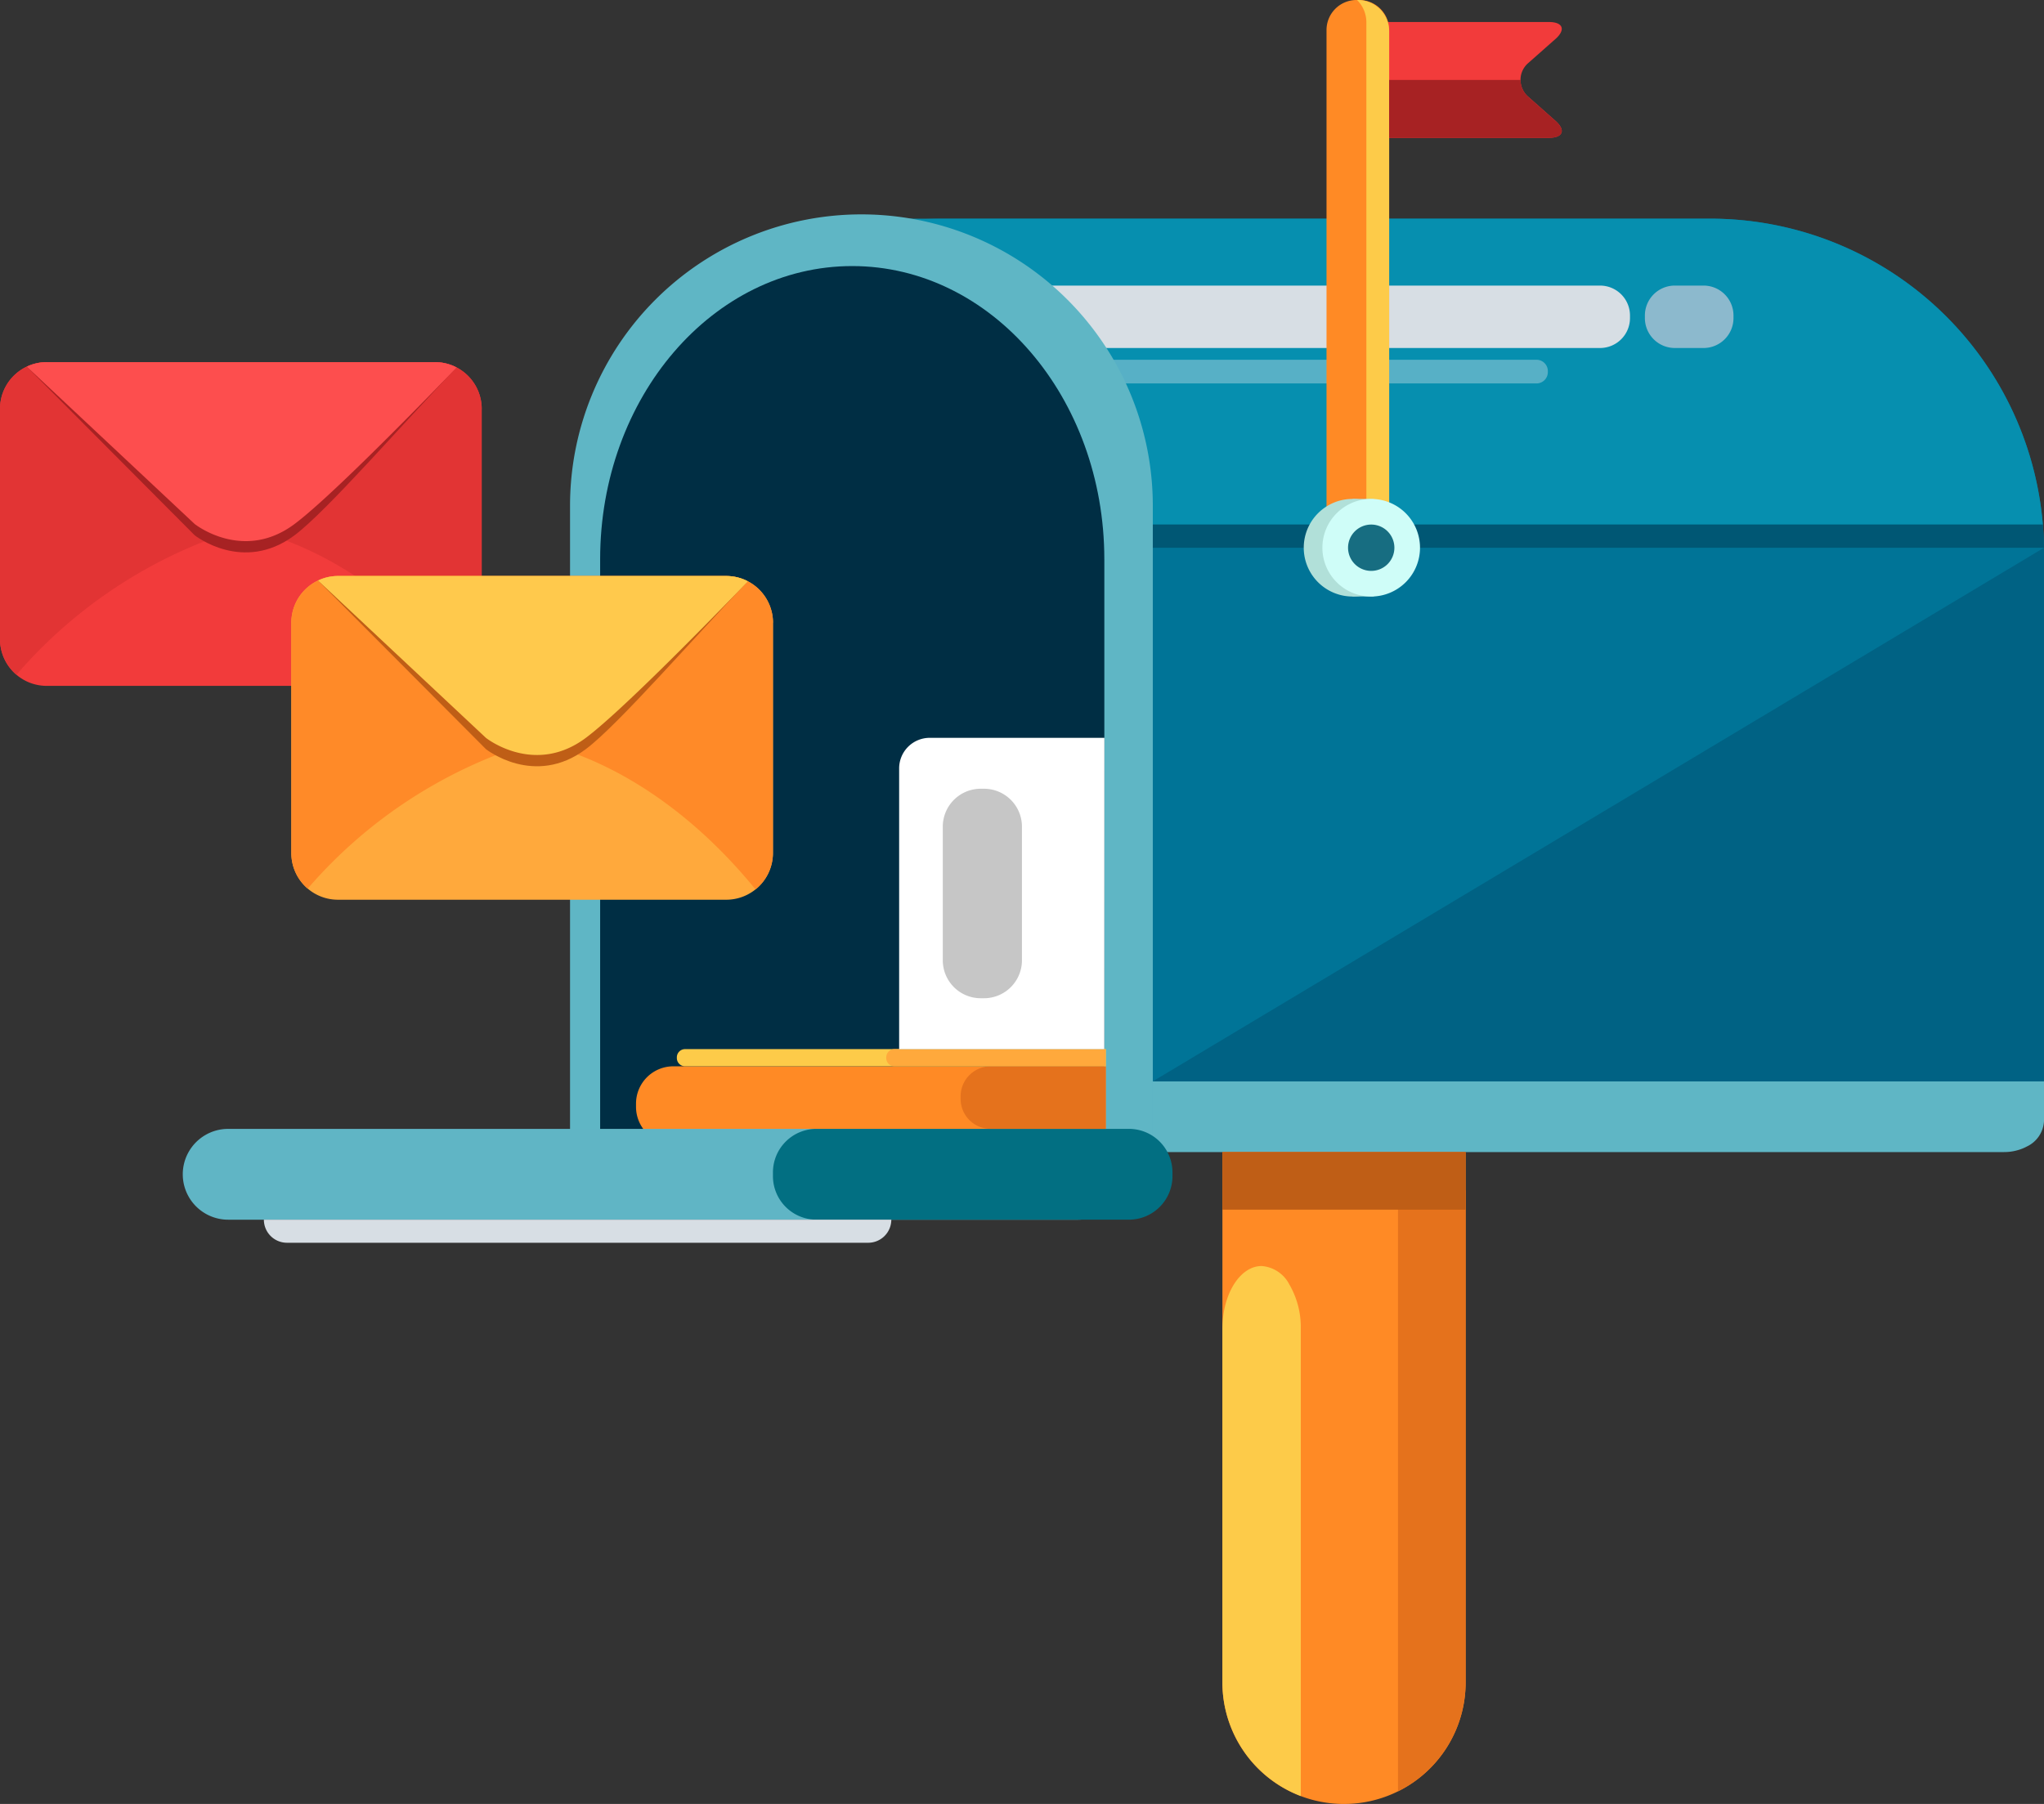 <svg id="Group_208" data-name="Group 208" xmlns="http://www.w3.org/2000/svg" xmlns:xlink="http://www.w3.org/1999/xlink" width="234" height="206.571" viewBox="0 0 234 206.571">
  <rect x="0" y="0" width="234" height="206.571" fill="#333333" stroke="none"/>
  <defs>
    <clipPath id="clip-path">
      <rect id="Rectangle_157" data-name="Rectangle 157" width="234" height="206.571" fill="none"/>
    </clipPath>
  </defs>
  <g id="Group_207" data-name="Group 207" clip-path="url(#clip-path)">
    <path id="Path_242" data-name="Path 242" d="M461.334,20.391H442.412a2.959,2.959,0,0,1-2.951-2.951V10.078a2.96,2.96,0,0,1,2.951-2.951h18.922c1.623,0,1.959.878.741,1.955L459,11.8a2.546,2.546,0,0,0,0,3.91l3.076,2.722c1.217,1.074.882,1.955-.741,1.955" transform="translate(-284.015 -4.606)" fill="#f23b3b"/>
    <path id="Path_243" data-name="Path 243" d="M361.393,109.007v64.084a4.562,4.562,0,0,1-1.981,3.77,3.994,3.994,0,0,1-.513.306H197.117v-68.16A38.195,38.195,0,0,1,235.334,70.79h87.842a38.219,38.219,0,0,1,38.084,35.026q.11,1.317.129,2.656c0,.177,0,.358,0,.535" transform="translate(-127.393 -45.75)" fill="#007497"/>
    <path id="Path_244" data-name="Path 244" d="M419.691,105.816H287.527V70.79h94.08a38.219,38.219,0,0,1,38.084,35.026" transform="translate(-185.823 -45.75)" fill="#068faf"/>
    <path id="Path_245" data-name="Path 245" d="M388.657,99.6H321.371a3.427,3.427,0,0,1-3.427-3.427V95.88a3.427,3.427,0,0,1,3.427-3.427h67.286a3.427,3.427,0,0,1,3.427,3.427v.293a3.427,3.427,0,0,1-3.427,3.427" transform="translate(-205.481 -59.751)" fill="#d7dee4"/>
    <path id="Path_246" data-name="Path 246" d="M404.183,119.186h-49.66a1.3,1.3,0,0,1-1.3-1.3v-.111a1.3,1.3,0,0,1,1.3-1.3h49.66a1.3,1.3,0,0,1,1.3,1.3v.111a1.3,1.3,0,0,1-1.3,1.3" transform="translate(-228.283 -75.279)" fill="#57b0c6"/>
    <path id="Path_247" data-name="Path 247" d="M217.852,69.4h0a33.358,33.358,0,0,0-33.358,33.358v74H251.21v-74A33.358,33.358,0,0,0,217.852,69.4" transform="translate(-119.235 -44.852)" fill="#5fb6c5"/>
    <path id="Path_248" data-name="Path 248" d="M475.129,172.469H373.108v-2.656H475q.111,1.317.129,2.656" transform="translate(-241.133 -109.747)" fill="#005774"/>
    <path id="Path_249" data-name="Path 249" d="M251.957,119.708v74.477H194.236V119.708c0-18.542,12.923-33.575,28.86-33.575s28.86,15.033,28.86,33.575" transform="translate(-125.531 -55.666)" fill="#002e44"/>
    <path id="Path_250" data-name="Path 250" d="M55.143,122.584v26.373a5.344,5.344,0,0,1-1.992,4.164c-.107.085-.214.166-.328.243a5.325,5.325,0,0,1-3.028.941H5.348a5.333,5.333,0,0,1-3.464-1.272,5.251,5.251,0,0,1-.6-.6A5.344,5.344,0,0,1,0,149.049a.809.809,0,0,1,0-.092V122.584a5.334,5.334,0,0,1,1.745-3.95,5.208,5.208,0,0,1,1.317-.881,5.275,5.275,0,0,1,2.287-.516H49.8a5.351,5.351,0,0,1,5.348,5.348" transform="translate(0 -75.767)" fill="#f23b3b"/>
    <path id="Path_251" data-name="Path 251" d="M436.5,60.937H429.33V3.436A3.437,3.437,0,0,1,432.766,0h.294A3.436,3.436,0,0,1,436.5,3.436Z" transform="translate(-277.468)" fill="#ff8a25"/>
    <path id="Path_252" data-name="Path 252" d="M432.914,0c-.032,0-.062,0-.093,0a3.572,3.572,0,0,1,1.07,2.552V59.911h-4.56v1.026H436.5V3.583A3.583,3.583,0,0,0,432.914,0" transform="translate(-277.468)" fill="#fdcb49"/>
    <rect id="Rectangle_155" data-name="Rectangle 155" width="2.438" height="11.167" transform="translate(154.844 57.132)" fill="#b1e0d9"/>
    <path id="Path_253" data-name="Path 253" d="M433.137,167.107a5.588,5.588,0,1,1-5.588-5.588,5.588,5.588,0,0,1,5.588,5.588" transform="translate(-272.706 -104.387)" fill="#b1e0d9"/>
    <path id="Path_254" data-name="Path 254" d="M439.171,167.107a5.588,5.588,0,1,1-5.588-5.588,5.588,5.588,0,0,1,5.588,5.588" transform="translate(-276.606 -104.387)" fill="#cffdf8"/>
    <path id="Path_255" data-name="Path 255" d="M441.6,172.47a2.652,2.652,0,1,1-2.652-2.652,2.652,2.652,0,0,1,2.652,2.652" transform="translate(-281.969 -109.75)" fill="#176d81"/>
    <path id="Path_256" data-name="Path 256" d="M475.133,350.065V354.6a3.415,3.415,0,0,1-1.981,2.934,4.349,4.349,0,0,1-.513.238,5.612,5.612,0,0,1-2.084.391H373.108v-8.094Z" transform="translate(-241.133 -226.24)" fill="#5fb6c5"/>
    <path id="Path_257" data-name="Path 257" d="M467.878,32.509H449.586V25.877h15.042a2.606,2.606,0,0,0,.915,1.955l3.076,2.722c1.217,1.074.881,1.955-.741,1.955" transform="translate(-290.559 -16.724)" fill="#a72223"/>
    <path id="Path_258" data-name="Path 258" d="M539.084,99.6h-3.29a3.427,3.427,0,0,1-3.426-3.427V95.88a3.427,3.427,0,0,1,3.426-3.427h3.29a3.427,3.427,0,0,1,3.427,3.427v.293a3.427,3.427,0,0,1-3.427,3.427" transform="translate(-344.059 -59.751)" fill="#8cb9cd"/>
    <path id="Path_259" data-name="Path 259" d="M373.108,238.424l102.021-61.1,0,61.1Z" transform="translate(-241.133 -114.599)" fill="#006284"/>
    <path id="Path_260" data-name="Path 260" d="M423.477,372.947v60.732a13.92,13.92,0,0,1-13.463,13.913c-.151,0-.306.007-.461.007a13.9,13.9,0,0,1-13.913-13.493c-.007-.14-.007-.284-.007-.428V372.947Z" transform="translate(-255.689 -241.028)" fill="#ff8a25"/>
    <path id="Path_261" data-name="Path 261" d="M404.606,417.044v53.5a13.927,13.927,0,0,1-8.967-12.589c-.007-.14-.007-.284-.007-.428V417.044c0-3.973,2.01-7.193,4.489-7.193a3.888,3.888,0,0,1,3.172,2.106,9.76,9.76,0,0,1,1.313,5.086" transform="translate(-255.689 -264.879)" fill="#fdcb49"/>
    <path id="Path_262" data-name="Path 262" d="M460.206,385.356V441.7a13.918,13.918,0,0,1-7.742,12.475V385.356Z" transform="translate(-292.419 -249.048)" fill="#e5721c"/>
    <rect id="Rectangle_156" data-name="Rectangle 156" width="27.845" height="6.599" transform="translate(139.943 131.918)" fill="#bf5e16"/>
    <path id="Path_263" data-name="Path 263" d="M259.625,354.112H210.12a4.274,4.274,0,0,1-4.274-4.274v-.366a4.274,4.274,0,0,1,4.274-4.274h49.505Z" transform="translate(-133.034 -223.095)" fill="#ff8a25"/>
    <path id="Path_264" data-name="Path 264" d="M268.162,341.6H220a.943.943,0,0,1-.943-.943v-.081a.943.943,0,0,1,.943-.943h48.164Z" transform="translate(-141.57 -219.5)" fill="#fdcb49"/>
    <path id="Path_265" data-name="Path 265" d="M161.653,365.451H64.359a5.2,5.2,0,0,0,0,10.4h97.294a5.2,5.2,0,1,0,0-10.4" transform="translate(-38.235 -236.184)" fill="#60b5c5"/>
    <path id="Path_266" data-name="Path 266" d="M290.916,375.847H255.15a4.985,4.985,0,0,1-4.986-4.985v-.427a4.985,4.985,0,0,1,4.986-4.986h35.767a4.985,4.985,0,0,1,4.985,4.986v.427a4.985,4.985,0,0,1-4.985,4.985" transform="translate(-161.676 -236.183)" fill="#026f82"/>
    <path id="Path_267" data-name="Path 267" d="M55.143,122.584v26.373a5.344,5.344,0,0,1-1.992,4.164c-12.578-15.39-25.48-16.846-25.48-16.846A54.974,54.974,0,0,0,1.885,153.033a5.251,5.251,0,0,1-.6-.6A5.344,5.344,0,0,1,0,149.049a.809.809,0,0,1,0-.092V122.584a5.334,5.334,0,0,1,1.745-3.95,5.208,5.208,0,0,1,1.317-.881,5.275,5.275,0,0,1,2.287-.516H49.8a5.351,5.351,0,0,1,5.348,5.348" transform="translate(0 -75.767)" fill="#e23434"/>
    <path id="Path_268" data-name="Path 268" d="M57.879,118.677c-5.961,6.164-14.817,16.41-18.564,19.214-5.9,4.411-11.435,0-11.435,0L8.656,118.581c.693-.332,1.468.775,2.287.775H55.389c.9,0,1.745-1.07,2.49-.679" transform="translate(-5.594 -76.597)" fill="#a72223"/>
    <path id="Path_269" data-name="Path 269" d="M57.879,117.847c-5.961,6.164-14.817,15.119-18.564,17.923-5.9,4.412-11.435,0-11.435,0L8.656,117.751a5.275,5.275,0,0,1,2.287-.516H55.389a5.336,5.336,0,0,1,2.49.612" transform="translate(-5.594 -75.767)" fill="#fd4e4e"/>
    <path id="Path_270" data-name="Path 270" d="M149.411,191.819v26.373a5.344,5.344,0,0,1-1.992,4.164c-.107.085-.214.166-.328.243a5.326,5.326,0,0,1-3.028.941H99.616a5.333,5.333,0,0,1-3.464-1.273,5.251,5.251,0,0,1-.6-.6,5.345,5.345,0,0,1-1.276-3.379.811.811,0,0,1,0-.092V191.819a5.335,5.335,0,0,1,1.745-3.95,5.207,5.207,0,0,1,1.317-.881,5.274,5.274,0,0,1,2.287-.516h44.447a5.351,5.351,0,0,1,5.348,5.348" transform="translate(-60.924 -120.513)" fill="#ffa93c"/>
    <path id="Path_271" data-name="Path 271" d="M149.411,191.819v26.373a5.344,5.344,0,0,1-1.992,4.164c-12.578-15.39-25.48-16.846-25.48-16.846a54.974,54.974,0,0,0-25.787,16.757,5.251,5.251,0,0,1-.6-.6,5.345,5.345,0,0,1-1.276-3.379.811.811,0,0,1,0-.092V191.819a5.335,5.335,0,0,1,1.745-3.95,5.207,5.207,0,0,1,1.317-.881,5.274,5.274,0,0,1,2.287-.516h44.447a5.351,5.351,0,0,1,5.348,5.348" transform="translate(-60.924 -120.513)" fill="#ff8a28"/>
    <path id="Path_272" data-name="Path 272" d="M152.146,187.913c-5.961,6.164-14.817,16.41-18.564,19.214-5.9,4.411-11.435,0-11.435,0l-19.224-19.31c.693-.332,1.468.775,2.287.775h44.447c.9,0,1.745-1.07,2.49-.679" transform="translate(-66.517 -121.343)" fill="#bf5e16"/>
    <path id="Path_273" data-name="Path 273" d="M152.146,187.083c-5.961,6.164-14.817,15.119-18.564,17.923-5.9,4.412-11.435,0-11.435,0l-19.224-18.018a5.274,5.274,0,0,1,2.287-.516h44.447a5.337,5.337,0,0,1,2.49.612" transform="translate(-66.517 -120.513)" fill="#ffc94c"/>
    <path id="Path_274" data-name="Path 274" d="M327.524,352.362H314.341a3.435,3.435,0,0,1-3.435-3.435v-.294a3.435,3.435,0,0,1,3.435-3.435h13.183Z" transform="translate(-200.933 -223.095)" fill="#e5721c"/>
    <path id="Path_275" data-name="Path 275" d="M311.967,341.6H287.778a.943.943,0,0,1-.943-.943v-.081a.943.943,0,0,1,.943-.943h24.189Z" transform="translate(-185.376 -219.5)" fill="#ffa93c"/>
    <path id="Path_276" data-name="Path 276" d="M314.5,274.513H291.007V242.366a3.5,3.5,0,0,1,3.5-3.5h20Z" transform="translate(-188.072 -154.377)" fill="#fff"/>
    <path id="Path_277" data-name="Path 277" d="M309.852,279.334h-.372a4.345,4.345,0,0,1-4.345-4.345v-15.3a4.345,4.345,0,0,1,4.345-4.345h.372a4.345,4.345,0,0,1,4.345,4.345v15.3a4.345,4.345,0,0,1-4.345,4.345" transform="translate(-197.203 -165.026)" fill="#c6c6c6"/>
    <path id="Path_278" data-name="Path 278" d="M154.589,397.488H88.046a2.643,2.643,0,0,1-2.643-2.643h71.829a2.643,2.643,0,0,1-2.643,2.643" transform="translate(-55.194 -255.181)" fill="#d7dee4"/>
  </g>
</svg>
